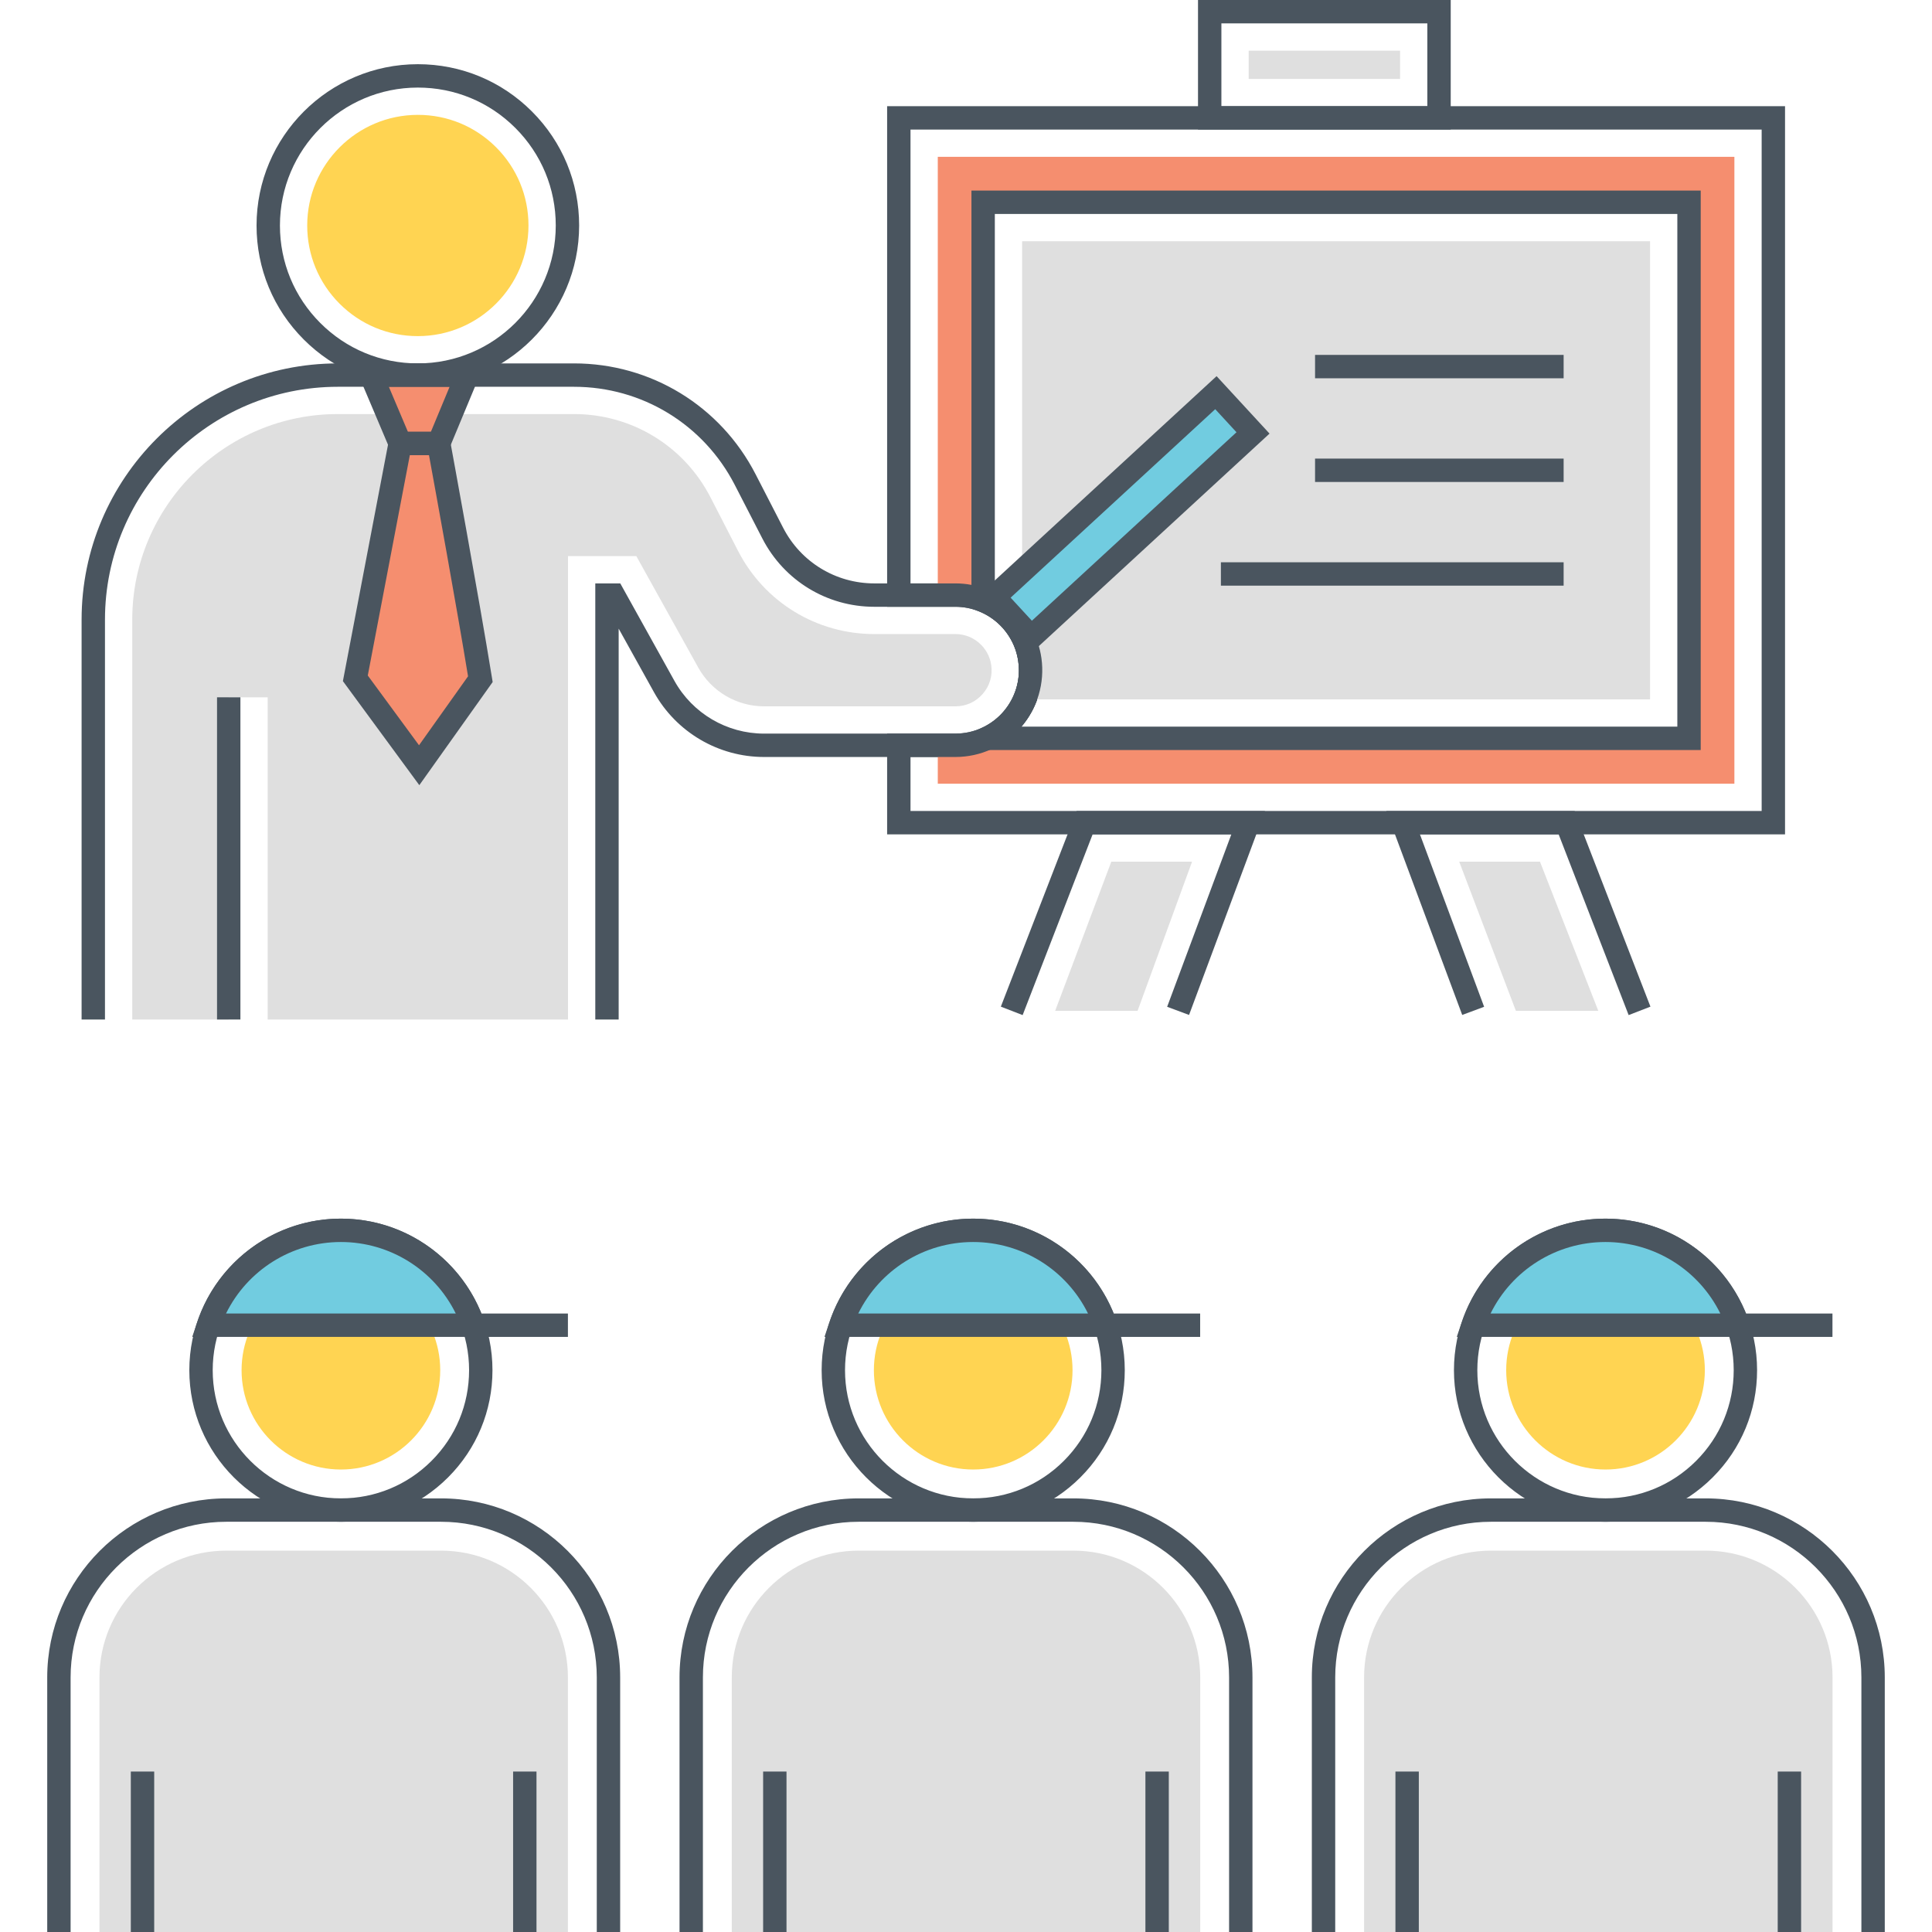 <?xml version="1.0" encoding="utf-8"?>
<!-- Generator: Adobe Illustrator 21.0.0, SVG Export Plug-In . SVG Version: 6.00 Build 0)  -->
<svg version="1.1" id="Layer_1" xmlns="http://www.w3.org/2000/svg" xmlns:xlink="http://www.w3.org/1999/xlink" x="0px" y="0px"
	 viewBox="0 0 512 512" style="enable-background:new 0 0 512 512;" xml:space="preserve">
<style type="text/css">
	.st0{fill:#71CCE0;}
	.st1{fill:#DFDFDF;}
	.st2{fill:#4A555F;}
	.st3{fill:#FFD452;}
	.st4{fill:#F58E6F;}
	.st5{fill:#FFFFFF;}
	.st6{fill:none;}
</style>
<g>
	<g>
		<g>
			<g>
				<path class="st2" d="M140.958,29.531c-8.074-8.073-18.807-12.518-30.225-12.518C87.164,17.015,67.988,36.191,67.988,59.76
					c0,11.417,4.446,22.152,12.52,30.224c8.074,8.073,18.807,12.519,30.225,12.518c23.569-0.001,42.745-19.178,42.745-42.747
					C153.478,48.338,149.033,37.604,140.958,29.531z M110.733,96.306c-9.762,0-18.942-3.801-25.844-10.703
					c-6.902-6.903-10.704-16.08-10.704-25.843c0-20.152,16.396-36.549,36.549-36.55c9.762,0,18.942,3.801,25.844,10.703
					c6.902,6.902,10.704,16.08,10.704,25.842C147.282,79.908,130.885,96.304,110.733,96.306z"/>
			</g>
		</g>
	</g>
	<g>
		<g>
			<path class="st3" d="M131.465,39.025c-5.537-5.537-12.899-8.587-20.73-8.586C94.567,30.44,81.414,43.593,81.414,59.76
				c0,7.832,3.05,15.194,8.587,20.731c5.537,5.537,12.9,8.587,20.731,8.586c16.167-0.001,29.319-13.154,29.319-29.321
				C140.052,51.924,137.003,44.562,131.465,39.025z"/>
		</g>
	</g>
	<g>
		<g>
			<g>
				<path class="st2" d="M235.097,28.142v132.663h18.113c2.14,0,4.22,0.398,6.192,1.188c3.754,1.483,6.848,4.283,8.726,7.897
					c0.884,1.679,1.46,3.487,1.725,5.428c0.113,0.749,0.169,1.515,0.169,2.341c0,2.235-0.444,4.412-1.325,6.477
					c-1.634,3.865-4.625,6.962-8.425,8.722c-2.219,1.029-4.595,1.551-7.062,1.551h-18.113v26.706h237.957V28.142H235.097z
					 M466.858,214.92H241.294v-14.314h11.917c3.375,0,6.626-0.716,9.666-2.125c5.202-2.408,9.295-6.646,11.525-11.923
					c1.206-2.829,1.817-5.823,1.817-8.898c0-1.143-0.079-2.215-0.234-3.225c-0.353-2.609-1.152-5.108-2.366-7.415
					c-2.556-4.925-6.795-8.757-11.925-10.785c-2.699-1.08-5.553-1.627-8.484-1.627h-11.917V34.338h225.565V214.92z"/>
			</g>
		</g>
	</g>
	<g>
		<g>
			<path class="st4" d="M248.522,41.567v116.14h4.688c2.582,0,5.06,0.496,7.332,1.405V53.609h187.067v142.061H261.575
				c-2.54,1.178-5.37,1.839-8.365,1.839h-4.688v10.183H459.63V41.567H248.522z"/>
		</g>
	</g>
	<g>
		<g>
			<g>
				<path class="st2" d="M257.444,50.51v110.708l1.958,0.775c3.754,1.483,6.848,4.283,8.726,7.897
					c0.884,1.679,1.46,3.487,1.725,5.428c0.113,0.749,0.169,1.515,0.169,2.341c0,2.235-0.444,4.412-1.325,6.477
					c-1.634,3.865-4.625,6.962-8.423,8.722l-12.764,5.909h203.198V50.51H257.444z M444.512,192.571H270.684
					c1.529-1.785,2.785-3.808,3.717-6.014c1.206-2.829,1.817-5.823,1.817-8.898c0-1.143-0.079-2.215-0.234-3.225
					c-0.353-2.609-1.152-5.108-2.366-7.415c-2.223-4.284-5.72-7.741-9.978-9.906V56.707h180.871V192.571z"/>
			</g>
		</g>
	</g>
	<g>
		<g>
			<path class="st1" d="M270.87,63.936v104.512c1.033,1.963,1.735,4.111,2.045,6.403c0.144,0.95,0.206,1.879,0.206,2.809
				c0,2.706-0.558,5.308-1.57,7.683h165.731V63.936H270.87z"/>
		</g>
	</g>
	<g>
		<g>
			<g>
				<path class="st2" d="M317.485,0v34.338h66.972V0H317.485z M378.26,28.142h-54.579V6.196h54.579V28.142z"/>
			</g>
		</g>
	</g>
	<g>
		<g>
			<rect x="330.91" y="13.426" class="st1" width="40.121" height="7.488"/>
		</g>
	</g>
	<g>
		<g>
			<polygon class="st2" points="285.31,214.926 265.234,266.772 271.011,269.01 289.553,221.122 326.316,221.122 309.306,266.81 
				315.111,268.972 335.235,214.926 			"/>
		</g>
	</g>
	<g>
		<g>
			<polygon class="st1" points="294.509,228.351 279.624,267.891 301.464,267.891 315.911,228.351 			"/>
		</g>
	</g>
	<g>
		<g>
			<polygon class="st2" points="417.306,214.926 367.38,214.926 387.504,268.972 393.309,266.81 376.3,221.122 413.062,221.122 
				431.607,269.01 437.384,266.772 			"/>
		</g>
	</g>
	<g>
		<g>
			<polygon class="st1" points="408.108,228.351 386.705,228.351 401.729,267.891 423.569,267.891 			"/>
		</g>
	</g>
	<g>
		<g>
			<path class="st1" d="M262.692,176.28c-0.66-4.702-4.736-8.247-9.484-8.247h-21.505c-15.275,0-29.108-8.437-36.1-22.02
				l-7.316-14.214c-7.006-13.613-20.869-22.069-36.179-22.069H89.534c-30.044,0-54.486,24.442-54.486,54.486v105.966h25.564v-85.389
				h10.327v85.389h79.589V147.379h18.106l2.951,5.311l13.468,24.237c3.516,6.327,10.197,10.258,17.435,10.258h50.72
				c2.814,0,5.381-1.17,7.227-3.293C262.281,181.769,263.081,179.065,262.692,176.28z"/>
		</g>
	</g>
	<g>
		<g>
			<polygon class="st4" points="98.373,99.404 106.047,117.522 116.26,117.522 123.794,99.404 			"/>
		</g>
	</g>
	<g>
		<g>
			<path class="st4" d="M116.269,117.527h-10.224L94.169,179.76l16.916,23.029l16.214-22.802
				C123.828,158.547,116.269,117.527,116.269,117.527z"/>
		</g>
	</g>
	<g>
		<g>
			<g>
				<path class="st2" d="M93.696,96.306l10.301,24.314h14.331l10.109-24.314H93.696z M114.193,114.424h-6.094l-5.049-11.922h16.1
					L114.193,114.424z"/>
			</g>
		</g>
	</g>
	<g>
		<g>
			<g>
				<path class="st2" d="M130.357,179.492c-3.437-21.228-10.967-62.115-11.041-62.526l-0.468-2.536h-15.366l-12.609,66.076
					l20.251,27.573l19.436-27.332L130.357,179.492z M111.044,197.5l-13.579-18.486l11.144-58.389h5.077
					c1.662,9.071,7.358,40.297,10.351,58.603L111.044,197.5z"/>
			</g>
		</g>
	</g>
	<g>
		<g>
			<rect x="57.514" y="184.793" class="st2" width="6.196" height="85.389"/>
		</g>
	</g>
	<g>
		<g>
			<path class="st2" d="M275.987,174.414c-1.583-11.292-11.376-19.807-22.778-19.807h-21.506c-10.224,0-19.483-5.648-24.162-14.738
				l-7.316-14.214c-9.319-18.104-27.756-29.35-48.116-29.35H89.534c-37.446,0-67.911,30.465-67.911,67.911v105.966h6.196V164.217
				c0-34.029,27.686-61.715,61.715-61.715h62.574c18.028,0,34.354,9.959,42.606,25.99l7.316,14.214
				c5.747,11.164,17.116,18.099,29.673,18.099h21.506c8.33,0,15.487,6.221,16.642,14.471c0.676,4.818-0.766,9.688-3.959,13.36
				c-3.193,3.673-7.816,5.779-12.683,5.779h-50.72c-9.861,0-18.964-5.355-23.755-13.975l-14.353-25.831h-6.624v115.575h6.196
				V166.596l9.363,16.852c5.886,10.586,17.062,17.162,29.172,17.162h50.72c6.66,0,12.988-2.883,17.359-7.909
				C274.936,187.675,276.913,181.01,275.987,174.414z"/>
		</g>
	</g>
	<g>
		<g>
			<g>
				<path class="st2" d="M90.341,322.95c-22.149,0-40.167,18.019-40.167,40.168c0,22.148,18.018,40.167,40.167,40.167
					c10.729,0,20.818-4.178,28.404-11.764c7.586-7.587,11.765-17.674,11.765-28.403C130.51,340.969,112.49,322.95,90.341,322.95z
					 M114.364,387.139c-6.418,6.416-14.948,9.95-24.023,9.95c-18.732,0-33.971-15.239-33.971-33.971s15.239-33.971,33.971-33.971
					s33.973,15.24,33.973,33.971C124.314,372.192,120.78,380.722,114.364,387.139z"/>
			</g>
		</g>
	</g>
	<g>
		<g>
			<path class="st3" d="M90.342,336.795c-14.515,0-26.323,11.808-26.323,26.322s11.808,26.322,26.323,26.322
				c14.515,0,26.322-11.808,26.322-26.322S104.857,336.795,90.342,336.795z"/>
		</g>
	</g>
	<g>
		<g>
			<path class="st2" d="M116.901,397.089H59.963c-26.163,0-47.449,21.286-47.449,47.449V512h6.196v-67.462
				c0-22.747,18.506-41.253,41.252-41.253h56.939c22.746,0,41.252,18.506,41.252,41.253V512h6.196v-67.462
				C164.35,418.374,143.064,397.089,116.901,397.089z"/>
		</g>
	</g>
	<g>
		<g>
			<path class="st1" d="M116.901,410.934H59.964c-18.529,0-33.604,15.075-33.604,33.604V512h124.145v-67.462
				C150.504,426.009,135.429,410.934,116.901,410.934z"/>
		</g>
	</g>
	<g>
		<g>
			<rect x="34.669" y="469.479" class="st2" width="6.196" height="42.521"/>
		</g>
	</g>
	<g>
		<g>
			<rect x="135.979" y="469.479" class="st2" width="6.196" height="42.521"/>
		</g>
	</g>
	<g>
		<g>
			<path class="st0" d="M90.342,326.048c-16.297,0-30.106,10.531-35.074,25.148h70.148
				C120.448,336.58,106.639,326.048,90.342,326.048z"/>
		</g>
	</g>
	<g>
		<g>
			<g>
				<path class="st2" d="M128.348,350.199c-5.539-16.299-20.814-27.249-38.007-27.249c-17.191,0-32.466,10.95-38.007,27.249
					l-1.394,4.096h78.799L128.348,350.199z M59.896,348.098c5.66-11.493,17.399-18.952,30.445-18.952
					c13.048,0,24.787,7.458,30.445,18.952H59.896z"/>
			</g>
		</g>
	</g>
	<g>
		<g>
			<rect x="125.415" y="348.098" class="st2" width="25.09" height="6.196"/>
		</g>
	</g>
	<g>
		<g>
			<g>
				<path class="st2" d="M257.91,322.95c-22.149,0-40.167,18.019-40.167,40.168c0,22.148,18.018,40.167,40.167,40.167
					c10.729,0,20.816-4.178,28.402-11.764c7.588-7.587,11.765-17.674,11.765-28.403C298.077,340.969,280.059,322.95,257.91,322.95z
					 M281.931,387.139c-6.416,6.416-14.946,9.95-24.021,9.95c-18.732,0-33.971-15.239-33.971-33.971s15.239-33.971,33.971-33.971
					s33.971,15.24,33.971,33.971C291.881,372.192,288.347,380.723,281.931,387.139z"/>
			</g>
		</g>
	</g>
	<g>
		<g>
			<path class="st3" d="M257.911,336.795c-14.515,0-26.324,11.808-26.324,26.322s11.809,26.322,26.324,26.322
				c14.515,0,26.322-11.808,26.322-26.322S272.426,336.795,257.911,336.795z"/>
		</g>
	</g>
	<g>
		<g>
			<path class="st2" d="M284.47,397.089h-56.939c-26.163,0-47.449,21.286-47.449,47.449V512h6.196v-67.462
				c0-22.747,18.506-41.253,41.252-41.253h56.939c22.746,0,41.252,18.506,41.252,41.253V512h6.196v-67.462
				C331.919,418.374,310.633,397.089,284.47,397.089z"/>
		</g>
	</g>
	<g>
		<g>
			<path class="st1" d="M284.47,410.934h-56.938c-18.528,0-33.603,15.075-33.603,33.604V512h124.145v-67.462
				C318.073,426.009,302.998,410.934,284.47,410.934z"/>
		</g>
	</g>
	<g>
		<g>
			<rect x="202.236" y="469.479" class="st2" width="6.196" height="42.521"/>
		</g>
	</g>
	<g>
		<g>
			<rect x="303.547" y="469.479" class="st2" width="6.196" height="42.521"/>
		</g>
	</g>
	<g>
		<g>
			<path class="st0" d="M257.891,326.048c-16.297,0-30.106,10.531-35.074,25.148h70.148
				C287.997,336.58,274.188,326.048,257.891,326.048z"/>
		</g>
	</g>
	<g>
		<g>
			<g>
				<path class="st2" d="M295.899,350.199c-5.541-16.298-20.816-27.249-38.007-27.249c-17.193,0-32.468,10.95-38.007,27.249
					l-1.392,4.095h78.799L295.899,350.199z M227.447,348.098c5.658-11.493,17.397-18.952,30.445-18.952
					c13.046,0,24.785,7.458,30.445,18.952H227.447z"/>
			</g>
		</g>
	</g>
	<g>
		<g>
			<rect x="292.966" y="348.098" class="st2" width="25.088" height="6.196"/>
		</g>
	</g>
	<g>
		<g>
			<g>
				<path class="st2" d="M425.479,322.95c-22.149,0-40.167,18.019-40.167,40.168c0,22.148,18.018,40.167,40.167,40.167
					c10.729,0,20.816-4.178,28.402-11.764c7.588-7.587,11.765-17.674,11.765-28.403C465.646,340.969,447.628,322.95,425.479,322.95z
					 M449.5,387.139c-6.416,6.416-14.946,9.95-24.021,9.95c-18.732,0-33.971-15.239-33.971-33.971s15.239-33.971,33.971-33.971
					s33.971,15.24,33.971,33.971C459.45,372.192,455.916,380.723,449.5,387.139z"/>
			</g>
		</g>
	</g>
	<g>
		<g>
			<path class="st3" d="M425.48,336.795c-14.515,0-26.324,11.808-26.324,26.322s11.809,26.322,26.324,26.322
				c14.515,0,26.322-11.808,26.322-26.322S439.994,336.795,425.48,336.795z"/>
		</g>
	</g>
	<g>
		<g>
			<path class="st2" d="M452.037,397.089h-56.937c-26.163,0-47.449,21.286-47.449,47.449V512h6.196v-67.462
				c0-22.747,18.506-41.253,41.252-41.253h56.937c22.746,0,41.252,18.506,41.252,41.253V512h6.197v-67.462
				C499.486,418.374,478.2,397.089,452.037,397.089z"/>
		</g>
	</g>
	<g>
		<g>
			<path class="st1" d="M452.039,410.934H395.1c-18.528,0-33.604,15.075-33.604,33.604V512h124.145v-67.462
				C485.642,426.009,470.567,410.934,452.039,410.934z"/>
		</g>
	</g>
	<g>
		<g>
			<rect x="369.805" y="469.479" class="st2" width="6.196" height="42.521"/>
		</g>
	</g>
	<g>
		<g>
			<rect x="471.115" y="469.479" class="st2" width="6.196" height="42.521"/>
		</g>
	</g>
	<g>
		<g>
			<path class="st0" d="M425.459,326.048c-16.297,0-30.106,10.531-35.074,25.148h70.148
				C455.565,336.58,441.756,326.048,425.459,326.048z"/>
		</g>
	</g>
	<g>
		<g>
			<g>
				<path class="st2" d="M463.466,350.199c-5.539-16.299-20.814-27.249-38.007-27.249c-17.191,0-32.466,10.95-38.007,27.249
					l-1.394,4.096h78.799L463.466,350.199z M395.014,348.098c5.66-11.493,17.399-18.952,30.445-18.952
					c13.048,0,24.787,7.458,30.445,18.952H395.014z"/>
			</g>
		</g>
	</g>
	<g>
		<g>
			<rect x="460.533" y="348.098" class="st2" width="25.088" height="6.196"/>
		</g>
	</g>
	<g>
		<g>
			
				<rect x="257.793" y="129.214" transform="matrix(0.736 -0.677 0.677 0.736 -13.706 237.831)" class="st0" width="79.919" height="14.51"/>
		</g>
	</g>
	<g>
		<g>
			<g>
				<path class="st2" d="M322.407,99.684l-63.339,58.345l14.032,15.226l63.339-58.346L322.407,99.684z M267.826,158.387
					l54.222-49.949l5.634,6.113L273.459,164.5L267.826,158.387z"/>
			</g>
		</g>
	</g>
	<g>
		<g>
			<rect x="348.503" y="94.053" class="st2" width="65.876" height="6.196"/>
		</g>
	</g>
	<g>
		<g>
			<rect x="348.503" y="121.531" class="st2" width="65.876" height="6.196"/>
		</g>
	</g>
	<g>
		<g>
			<rect x="323.55" y="149.008" class="st2" width="90.829" height="6.196"/>
		</g>
	</g>
</g>
</svg>
